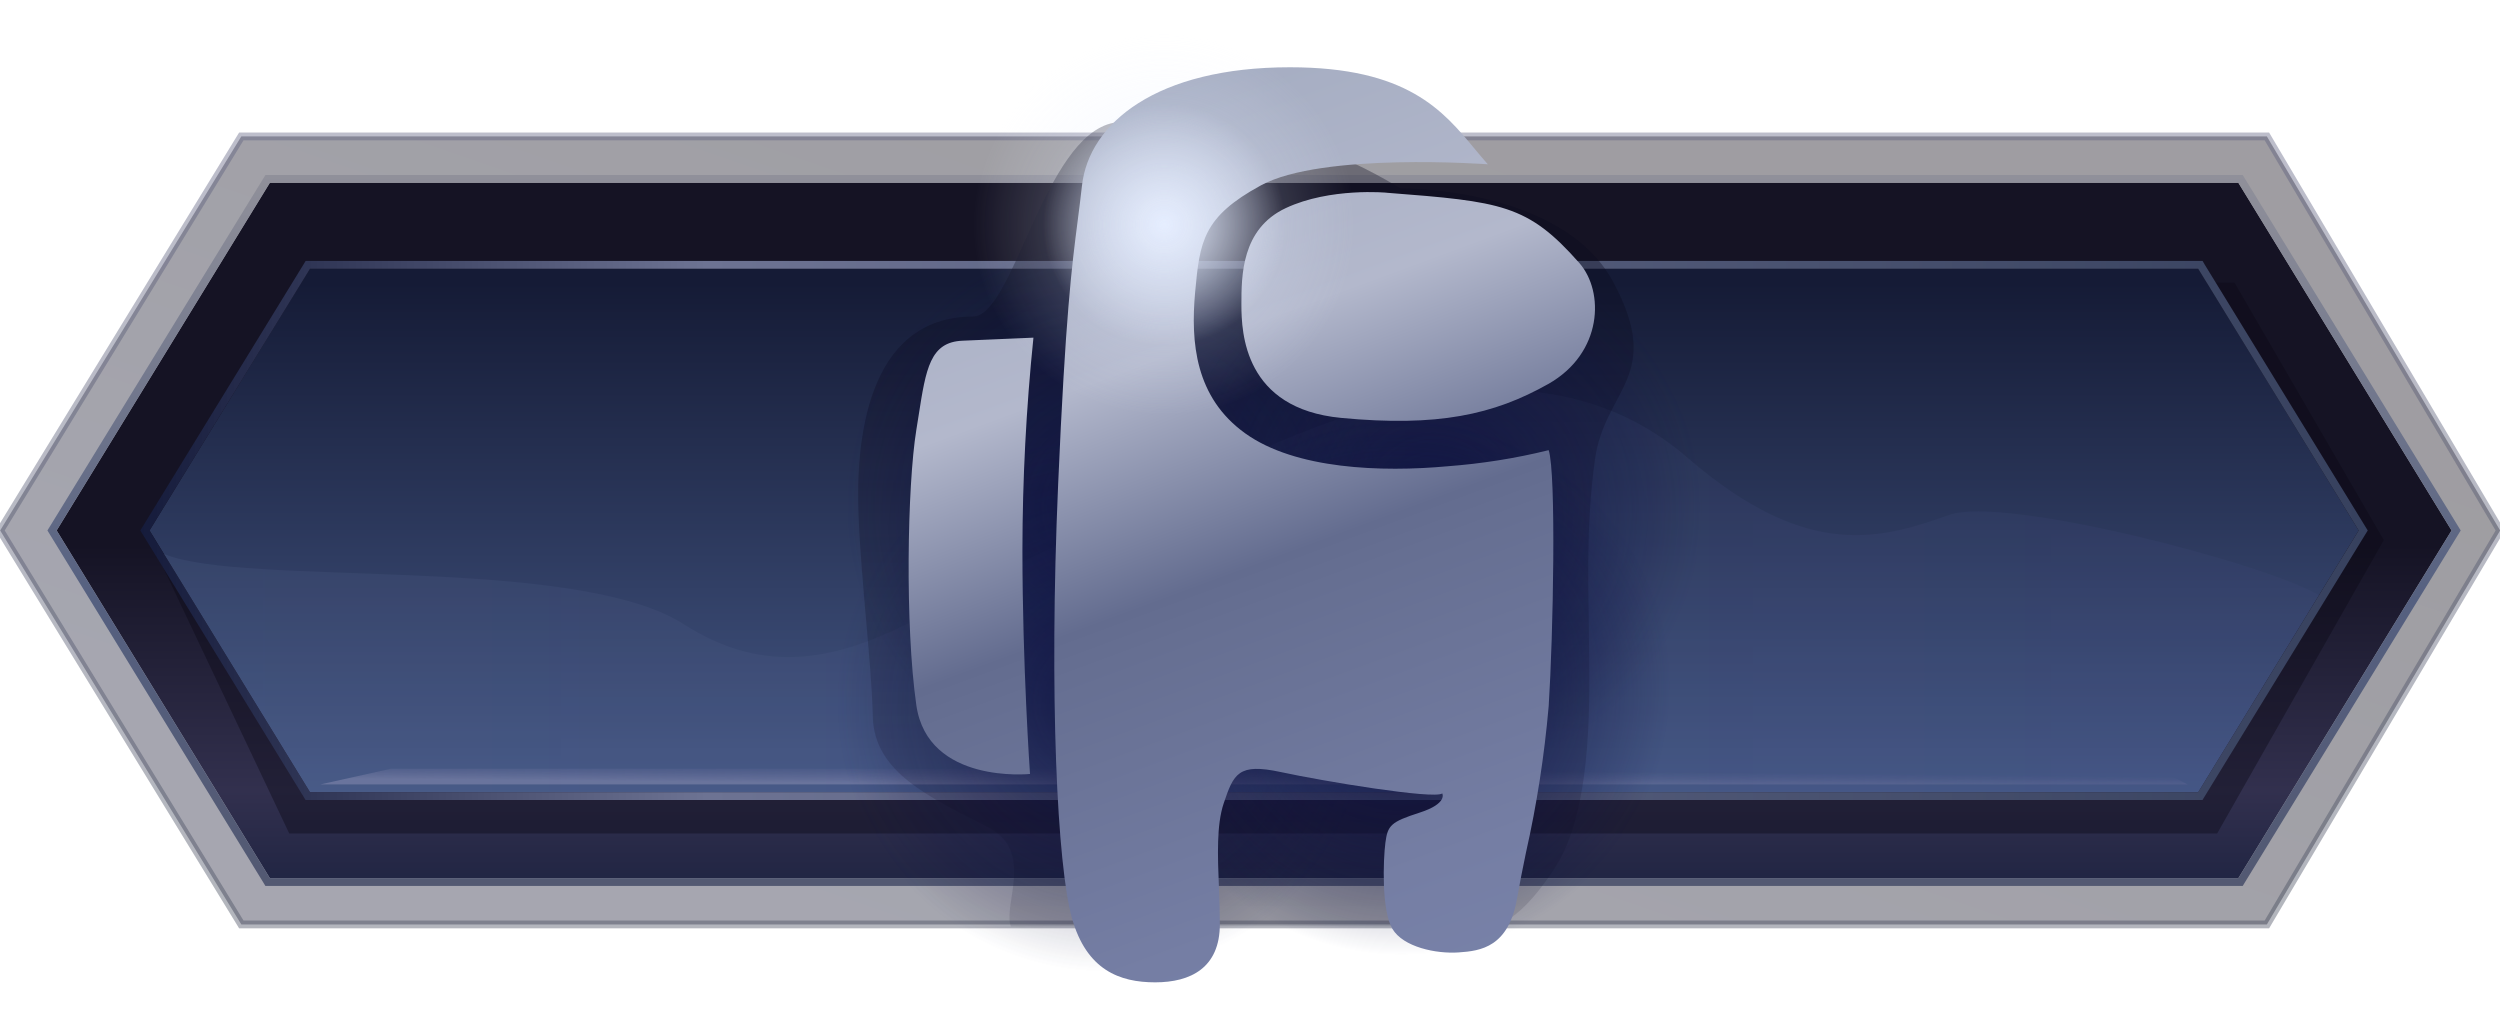 <?xml version="1.0" encoding="utf-8"?>
<!-- Generator: Adobe Illustrator 24.3.0, SVG Export Plug-In . SVG Version: 6.00 Build 0)  -->
<svg version="1.1" id="Слой_1" xmlns="http://www.w3.org/2000/svg" xmlns:xlink="http://www.w3.org/1999/xlink" x="0px" y="0px"
	 width="32px" height="13px" viewBox="0 0 32 13" enable-background="new 0 0 32 13" xml:space="preserve">
<g id="b9a0ceb3-53dc-4fab-af8e-da9c826f9f70">
	<g id="f9fac1dd-e90f-41ab-b1a6-6bfe8647b4f0">
		<g id="a0943f4e-c783-407c-b0d8-5035006778be">
			<g id="fd5c542a-21ac-4082-be83-c75ee57c7100">
				<g id="bfe81431-2a0a-4d41-a442-b7379119d806">
					<g id="a5f91134-d85c-4dae-a10e-4f2dfa565f15">
						
							<linearGradient id="SVGID_1_" gradientUnits="userSpaceOnUse" x1="17.805" y1="13.942" x2="13.829" y2="2.444" gradientTransform="matrix(1 0 0 -1 0 15.518)">
							<stop  offset="0" style="stop-color:#0E0B16"/>
							<stop  offset="1" style="stop-color:#20213A"/>
						</linearGradient>
						
							<linearGradient id="SVGID_2_" gradientUnits="userSpaceOnUse" x1="16.002" y1="13.822" x2="16.002" y2="3.635" gradientTransform="matrix(1 0 0 -1 0 15.518)">
							<stop  offset="0" style="stop-color:#5A5C7D"/>
							<stop  offset="1" style="stop-color:#404759"/>
						</linearGradient>
						
							<polygon opacity="0.4" fill="url(#SVGID_1_)" stroke="url(#SVGID_2_)" stroke-width="0.1" stroke-miterlimit="10" enable-background="new    " points="
							29.016,11.833 3.089,11.833 0.002,6.79 3.089,1.746 29.016,1.746 
							32.002,6.79 						"/>
						
							<linearGradient id="SVGID_3_" gradientUnits="userSpaceOnUse" x1="16.052" y1="13.879" x2="16.052" y2="3.144" gradientTransform="matrix(1 0 0 -1 0 15.518)">
							<stop  offset="0" style="stop-color:#151324"/>
							<stop  offset="0.497" style="stop-color:#151324"/>
							<stop  offset="0.79" style="stop-color:#32304E"/>
							<stop  offset="1" style="stop-color:#111B39"/>
						</linearGradient>
						<polygon fill="url(#SVGID_3_)" points="28.651,11.24 3.454,11.24 0.725,6.79 3.454,2.34 
							28.651,2.34 31.38,6.79 						"/>
						
							<linearGradient id="SVGID_4_" gradientUnits="userSpaceOnUse" x1="16.052" y1="13.279" x2="16.052" y2="4.179" gradientTransform="matrix(1 0 0 -1 0 15.518)">
							<stop  offset="0" style="stop-color:#90909A"/>
							<stop  offset="0.598" style="stop-color:#556080"/>
							<stop  offset="1" style="stop-color:#535972"/>
						</linearGradient>
						<path fill="url(#SVGID_4_)" d="M28.651,2.34l2.729,4.45l-2.729,4.45H3.454L0.725,6.79
							l2.729-4.45h25.198 M28.707,2.24H3.398L3.368,2.288L0.639,6.738l-0.032,0.052
							L0.639,6.842l2.729,4.45l0.029,0.048H28.707l0.029-0.048l2.729-4.45
							l0.032-0.052l-0.032-0.052l-2.729-4.45L28.707,2.24L28.707,2.24z"/>
						<polygon opacity="0.4" fill="#0A0916" enable-background="new    " points="1.914,6.896 3.702,10.668 
							28.38,10.668 30.513,6.913 28.602,3.618 3.891,3.618 						"/>
						
							<linearGradient id="SVGID_5_" gradientUnits="userSpaceOnUse" x1="16.052" y1="11.901" x2="16.052" y2="4.5" gradientTransform="matrix(1 0 0 -1 0 15.518)">
							<stop  offset="0" style="stop-color:#151B36"/>
							<stop  offset="1" style="stop-color:#4B6090"/>
						</linearGradient>
						<polygon fill="url(#SVGID_5_)" points="28.137,10.14 3.968,10.14 1.914,6.79 3.968,3.44 
							28.137,3.44 30.191,6.79 						"/>
						
							<linearGradient id="SVGID_6_" gradientUnits="userSpaceOnUse" x1="1.796" y1="8.729" x2="30.309" y2="8.729" gradientTransform="matrix(1 0 0 -1 0 15.518)">
							<stop  offset="0" style="stop-color:#151B3B"/>
							<stop  offset="0.254" style="stop-color:#6D7393"/>
							<stop  offset="1" style="stop-color:#37415E"/>
						</linearGradient>
						<path fill="url(#SVGID_6_)" d="M28.137,3.44l2.054,3.35l-2.054,3.35H3.968
							L1.914,6.79l2.054-3.35h24.169 M28.193,3.34H3.912l-0.029,0.048L1.828,6.738
							l-0.032,0.052l0.032,0.052l2.054,3.35l0.029,0.048h24.281l0.029-0.048
							l2.054-3.35l0.032-0.052l-0.032-0.052l-2.054-3.35
							C28.222,3.388,28.193,3.34,28.193,3.34z"/>
						
							<linearGradient id="SVGID_7_" gradientUnits="userSpaceOnUse" x1="16.052" y1="5.449" x2="16.054" y2="5.682" gradientTransform="matrix(1 0 0 -1 0 15.518)">
							<stop  offset="0" style="stop-color:#6D779F"/>
							<stop  offset="1" style="stop-color:#5E6593;stop-opacity:0"/>
						</linearGradient>
						<polygon fill="url(#SVGID_7_)" points="27.602,9.84 5.002,9.84 4.102,10.04 28.002,10.04 
													"/>
						
							<linearGradient id="SVGID_8_" gradientUnits="userSpaceOnUse" x1="-0.073" y1="-9930.465" x2="33.199" y2="-9930.465" gradientTransform="matrix(1 0 0 1 0 9938.03)">
							<stop  offset="0.006" style="stop-color:#5E6D95;stop-opacity:0.5"/>
							<stop  offset="1" style="stop-color:#414881;stop-opacity:0.4"/>
						</linearGradient>
						<path opacity="0.34" fill="url(#SVGID_8_)" enable-background="new    " d="M29.683,7.618
							c-0.7-0.412-4.029-1.275-4.731-1.028c-0.853,0.3-1.805,0.606-3.347-0.728
							c-2.674-2.313-6.744,0.681-7.553,0.928
							c-1.87,0.57-3.35,2.45-5.3,1.2c-1.397-0.896-5.65-0.472-6.656-0.901
							l1.871,3.051h24.17L29.683,7.618z"/>
					</g>
					<g id="bf569316-9e25-430c-bf62-161be5df220f">
						
							<linearGradient id="SVGID_9_" gradientUnits="userSpaceOnUse" x1="15.948" y1="12.095" x2="15.948" y2="2.777" gradientTransform="matrix(1 0 0 -1 0 15.518)">
							<stop  offset="0" style="stop-color:#0A081C"/>
							<stop  offset="0.839" style="stop-color:#0A081C;stop-opacity:0.4"/>
							<stop  offset="1" style="stop-color:#0A081C;stop-opacity:0.2"/>
						</linearGradient>
						<path opacity="0.34" fill="url(#SVGID_9_)" enable-background="new    " d="M12.452,4.052
							c-1.379,0.005-1.498,1.644-1.463,2.533s0.165,1.879,0.183,2.589
							c0.018,0.71,0.717,1.028,1.47,1.411c0.606,0.308,0.192,0.993,0.297,1.274
							c0.212,0,0.514-0.003,0.813-0.003c1.17,0,5.291,0.001,5.291,0.001
							s0.332,0.067,0.859-0.747c0.513-0.792,0.437-2.309,0.437-2.926
							c0-0.514-0.05-1.395,0.076-2.3c0.127-0.913,0.889-1.064,0.231-2.28
							s-2.724-1.193-2.724-1.193s-1.83-1.198-3.67-0.839
							C13.358,1.748,12.974,4.05,12.452,4.052z"/>
						<g opacity="0.77">
							
								<radialGradient id="SVGID_10_" cx="14.252" cy="9.029" r="3.45" gradientTransform="matrix(1 0 0 -1 0 15.518)" gradientUnits="userSpaceOnUse">
								<stop  offset="0" style="stop-color:#0D1142"/>
								<stop  offset="1" style="stop-color:#0D1142;stop-opacity:0"/>
							</radialGradient>
							<circle fill="url(#SVGID_10_)" cx="14.252" cy="6.49" r="3.45"/>
						</g>
						<g opacity="0.77">
							
								<radialGradient id="SVGID_11_" cx="14.152" cy="6.529" r="3.45" gradientTransform="matrix(1 0 0 -1 0 15.518)" gradientUnits="userSpaceOnUse">
								<stop  offset="0" style="stop-color:#0D1142"/>
								<stop  offset="1" style="stop-color:#0D1142;stop-opacity:0"/>
							</radialGradient>
							<circle fill="url(#SVGID_11_)" cx="14.152" cy="8.99" r="3.45"/>
						</g>
						<g opacity="0.77">
							
								<radialGradient id="SVGID_12_" cx="18.352" cy="9.029" r="3.45" gradientTransform="matrix(1 0 0 -1 0 15.518)" gradientUnits="userSpaceOnUse">
								<stop  offset="0" style="stop-color:#0D1142"/>
								<stop  offset="1" style="stop-color:#0D1142;stop-opacity:0"/>
							</radialGradient>
							<circle fill="url(#SVGID_12_)" cx="18.352" cy="6.49" r="3.45"/>
						</g>
						
							<radialGradient id="SVGID_13_" cx="17.941" cy="6.742" r="3.45" gradientTransform="matrix(1 0 0 -1 0 15.518)" gradientUnits="userSpaceOnUse">
							<stop  offset="0" style="stop-color:#0D1142"/>
							<stop  offset="1" style="stop-color:#0D1142;stop-opacity:0"/>
						</radialGradient>
						<circle fill="url(#SVGID_13_)" cx="17.941" cy="8.776" r="3.45"/>
						<g id="b3365eb6-3a46-4137-b739-e94b07a7cd83">
							
								<linearGradient id="SVGID_14_" gradientUnits="userSpaceOnUse" x1="14.09" y1="14.443" x2="18.79" y2="1.743" gradientTransform="matrix(1 0 0 -1 0 15.518)">
								<stop  offset="0" style="stop-color:#A4ACC1"/>
								<stop  offset="0.262" style="stop-color:#B3B8CC"/>
								<stop  offset="0.478" style="stop-color:#636C8F"/>
								<stop  offset="0.517" style="stop-color:#666F92"/>
								<stop  offset="0.799" style="stop-color:#757EA4"/>
								<stop  offset="1" style="stop-color:#7A84AB"/>
							</linearGradient>
							<path fill-rule="evenodd" clip-rule="evenodd" fill="url(#SVGID_14_)" d="M18.879,1.909l-0-0
								c-0.408-0.493-0.866-1.048-2.368-1.048c-1.705,0-2.573,0.714-2.662,1.517
								c-0.018,0.162-0.036,0.304-0.055,0.45c-0.074,0.574-0.156,1.206-0.25,3.376
								c-0.118,2.72-0.01,4.883,0.177,5.548s0.611,0.822,1.065,0.822
								s0.828-0.186,0.828-0.744c0-0.156-0.006-0.316-0.012-0.473V11.357
								c-0.016-0.406-0.031-0.798,0.061-1.073c0.128-0.381,0.187-0.519,0.729-0.402
								c0.542,0.117,1.961,0.352,2.069,0.274c0,0,0.074,0.129-0.291,0.246
								c-0.365,0.118-0.408,0.16-0.437,0.385c-0.029,0.225-0.05,0.866,0.089,1.101
								c0.138,0.235,0.562,0.323,0.848,0.303c0.286-0.019,0.641-0.069,0.749-0.695
								c0.03-0.175,0.07-0.372,0.114-0.586v-0
								c0.139-0.616,0.235-1.241,0.29-1.87c0.059-0.91,0.098-2.984,0-3.278
								c-0.424,0.105-0.856,0.173-1.291,0.206
								c-0.848,0.078-1.952,0.039-2.593-0.421c-0.641-0.46-0.7-1.164-0.641-1.81
								c0.059-0.646,0.099-0.961,0.843-1.365c0.783-0.426,2.903-0.269,2.903-0.269
								C18.989,2.041,18.934,1.975,18.879,1.909z M16.457,2.664
								c-0.567,0.266-0.567,0.868-0.567,1.234c0,0.366,0.038,1.332,1.275,1.451
								c1.236,0.118,1.954-0.04,2.653-0.434c0.698-0.395,0.72-1.182,0.397-1.549
								c-0.661-0.75-0.996-0.785-2.455-0.898
								C17.76,2.466,17.024,2.397,16.457,2.664z M13.087,7.042
								c0.001-0.908,0.048-1.816,0.141-2.72l-0.907,0.039
								c-0.416,0.017-0.469,0.357-0.563,0.96c-0.009,0.058-0.019,0.119-0.029,0.182
								c-0.116,0.716-0.146,2.507,0,3.523c0.146,1.016,1.455,0.881,1.455,0.881
								S13.087,8.522,13.087,7.042z"/>
						</g>
						<g opacity="0.99">
							
								<radialGradient id="SVGID_15_" cx="14.902" cy="12.642" r="1.55" gradientTransform="matrix(1 0 0 -1 0 15.518)" gradientUnits="userSpaceOnUse">
								<stop  offset="0" style="stop-color:#E6EEFF"/>
								<stop  offset="1" style="stop-color:#E6EEFF;stop-opacity:0"/>
							</radialGradient>
							<circle fill="url(#SVGID_15_)" cx="14.902" cy="2.876" r="1.55"/>
						</g>
						<g opacity="0.43">
							
								<radialGradient id="SVGID_16_" cx="14.902" cy="12.642" r="2.45" gradientTransform="matrix(1 0 0 -1 0 15.518)" gradientUnits="userSpaceOnUse">
								<stop  offset="0" style="stop-color:#E6EEFF"/>
								<stop  offset="1" style="stop-color:#E6EEFF;stop-opacity:0"/>
							</radialGradient>
							<circle fill="url(#SVGID_16_)" cx="14.902" cy="2.876" r="2.45"/>
						</g>
					</g>
				</g>
			</g>
		</g>
	</g>
</g>
</svg>
